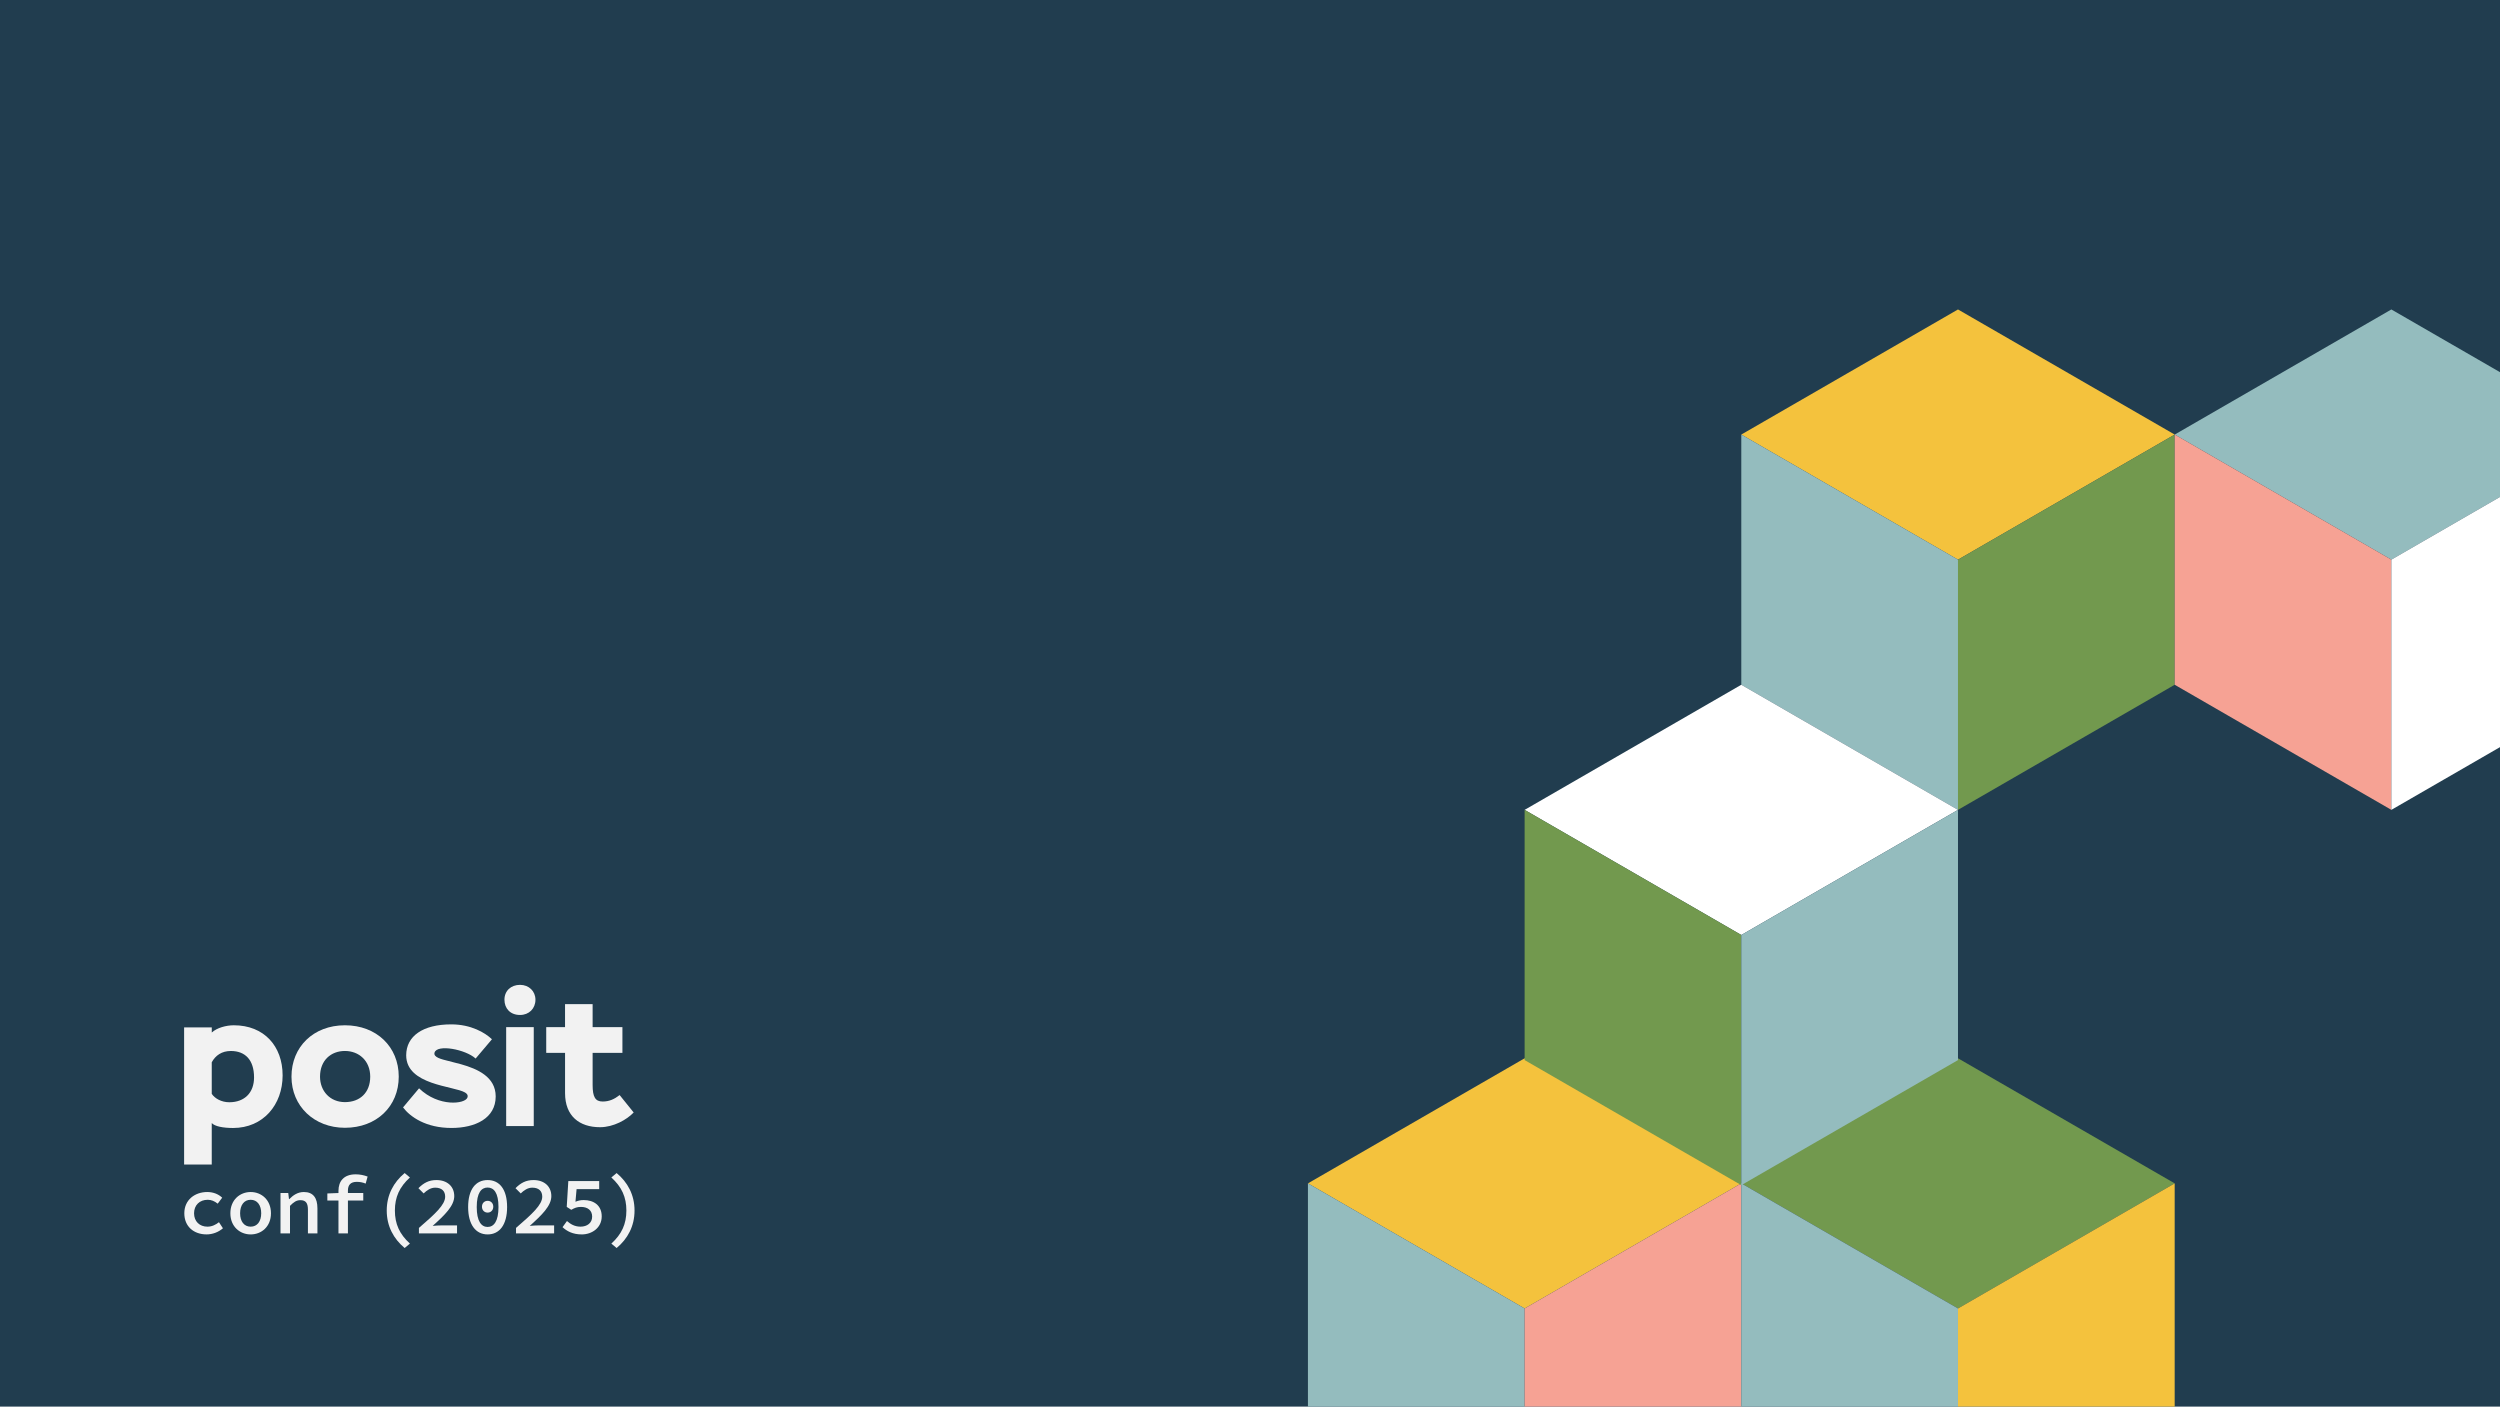 <?xml version="1.0" encoding="UTF-8"?>
<svg id="Artwork" xmlns="http://www.w3.org/2000/svg" xmlns:xlink="http://www.w3.org/1999/xlink" viewBox="0 0 959.76 540">
  <defs>
    <style>
      .cls-1 {
        fill: #f6a294;
      }

      .cls-2 {
        fill: #f4c23d;
      }

      .cls-3 {
        fill: #72994e;
      }

      .cls-4 {
        fill: #fff;
      }

      .cls-5 {
        fill: #94bcbe;
      }

      .cls-6 {
        fill: #213d4f;
      }

      .cls-7 {
        fill: #f2f2f2;
      }

      .cls-8 {
        clip-path: url(#clippath);
      }
    </style>
    <clipPath id="clippath">
      <rect class="cls-6" x="-3.73" y="-3.18" width="967.22" height="546.36"/>
    </clipPath>
  </defs>
  <g>
    <rect class="cls-6" x="-3.73" y="-3.18" width="967.22" height="546.36"/>
    <g class="cls-8">
      <g>
        <polygon class="cls-2" points="502.12 454.3 585.31 406.28 668.49 454.3 585.31 502.33 502.12 454.3"/>
        <polygon class="cls-5" points="502.12 454.3 585.31 502.33 585.31 598.39 502.12 550.36 502.12 454.3"/>
        <polygon class="cls-1" points="668.49 454.3 668.49 550.36 585.31 598.39 585.31 502.33 668.49 454.3"/>
        <polygon class="cls-3" points="668.49 454.3 751.68 406.28 834.87 454.3 751.68 502.33 668.49 454.3"/>
        <polygon class="cls-5" points="668.49 454.3 751.68 502.33 751.68 598.39 668.49 550.36 668.49 454.3"/>
        <polygon class="cls-2" points="834.87 454.3 834.87 550.36 751.68 598.39 751.68 502.33 834.87 454.3"/>
        <polygon class="cls-2" points="668.49 166.83 751.68 118.8 834.87 166.83 751.68 214.86 668.49 166.83"/>
        <polygon class="cls-5" points="668.49 166.83 751.68 214.86 751.68 310.91 668.49 262.88 668.49 166.83"/>
        <polygon class="cls-3" points="834.87 166.83 834.87 262.88 751.68 310.91 751.68 214.86 834.87 166.83"/>
        <polygon class="cls-4" points="585.31 310.91 668.49 262.88 751.68 310.91 668.49 358.94 585.31 310.91"/>
        <polygon class="cls-3" points="585.31 310.91 668.49 358.94 668.49 454.99 585.31 406.97 585.31 310.91"/>
        <polygon class="cls-5" points="751.68 310.91 751.68 406.97 668.49 454.99 668.49 358.94 751.68 310.91"/>
        <polygon class="cls-5" points="834.87 166.83 918.05 118.8 1001.24 166.83 918.05 214.86 834.87 166.83"/>
        <polygon class="cls-1" points="834.87 166.83 918.05 214.86 918.05 310.91 834.87 262.88 834.87 166.83"/>
        <polygon class="cls-4" points="1001.24 166.83 1001.24 262.88 918.05 310.91 918.05 214.86 1001.24 166.83"/>
      </g>
    </g>
  </g>
  <g>
    <g>
      <path class="cls-7" d="M70.76,465.78c0-5.18,4.08-8.16,8.81-8.16,2.48,0,4.44.94,5.73,2.18l-1.72,2.29c-1.23-.97-2.44-1.49-3.83-1.49-3.11,0-5.25,2.06-5.25,5.18s2.11,5.14,5.14,5.14c1.77,0,3.23-.78,4.42-1.71l1.53,2.33c-1.8,1.55-4.07,2.35-6.27,2.35-4.87,0-8.56-2.97-8.56-8.12Z"/>
      <path class="cls-7" d="M88.44,465.78c0-5.18,3.7-8.16,7.79-8.16s7.79,2.97,7.79,8.16-3.7,8.12-7.79,8.12-7.79-2.97-7.79-8.12ZM100.28,465.78c0-3.12-1.52-5.18-4.05-5.18s-4.05,2.06-4.05,5.18,1.52,5.14,4.05,5.14,4.05-2.04,4.05-5.14Z"/>
      <path class="cls-7" d="M107.68,458h2.98l.28,2.33h.13c1.48-1.5,3.23-2.71,5.59-2.71,3.59,0,5.2,2.29,5.2,6.28v9.61h-3.65v-9.13c0-2.49-.8-3.63-2.89-3.63-1.53,0-2.57.74-3.99,2.18v10.58h-3.65v-15.51Z"/>
      <path class="cls-7" d="M125.68,458.17l4.37-.17h9.41v2.89h-13.79s0-2.72,0-2.72ZM129.94,457.16c0-3.66,2.03-6.33,6.61-6.33,1.66,0,3.2.34,4.58.86l-.75,2.7c-1.12-.46-2.16-.67-3.42-.67-2.37,0-3.39,1.2-3.39,3.37v16.42h-3.63v-16.36Z"/>
      <path class="cls-7" d="M148.47,464.73c0-6.01,2.63-10.86,6.88-14.39l2.02,1.7c-3.99,3.62-5.77,7.54-5.77,12.69s1.78,9.07,5.77,12.69l-2.02,1.7c-4.25-3.53-6.88-8.37-6.88-14.39Z"/>
      <path class="cls-7" d="M160.83,471.4c6.28-5.42,10.07-8.89,10.07-12,0-2.12-1.3-3.45-3.83-3.45-1.74,0-3.21,1.03-4.43,2.21l-2.01-2.01c1.96-1.97,3.96-3.12,6.92-3.12,4.14,0,6.84,2.45,6.84,6.17s-3.63,7.26-8.29,11.42c1.21-.11,2.58-.19,3.7-.19h5.66s0,3.09,0,3.09h-14.63v-2.12Z"/>
      <path class="cls-7" d="M179.72,463.39c0-6.79,2.91-10.36,7.48-10.36,4.57,0,7.48,3.56,7.48,10.36s-2.91,10.51-7.48,10.51-7.48-3.75-7.48-10.51ZM191.37,463.39c0-5.49-1.78-7.49-4.18-7.49s-4.17,2-4.17,7.49,1.78,7.64,4.17,7.64,4.18-2.15,4.18-7.64ZM185.03,463.25c0-1.38.97-2.25,2.17-2.25s2.17.87,2.17,2.25-.97,2.27-2.17,2.27-2.17-.87-2.17-2.27Z"/>
      <path class="cls-7" d="M198.1,471.4c6.28-5.42,10.07-8.89,10.07-12,0-2.12-1.3-3.45-3.83-3.45-1.74,0-3.21,1.03-4.43,2.21l-2.01-2.01c1.96-1.97,3.96-3.12,6.92-3.12,4.14,0,6.84,2.45,6.84,6.17s-3.63,7.26-8.29,11.42c1.21-.11,2.58-.19,3.7-.19h5.66v3.09h-14.63v-2.12Z"/>
      <path class="cls-7" d="M215.96,471.11l1.7-2.35c1.33,1.15,2.92,2.16,5.2,2.16,2.54,0,4.47-1.42,4.47-3.85s-1.75-3.73-4.28-3.73c-1.5,0-2.35.33-3.74,1.11l-1.74-1.12.61-9.92h11.85v3.11h-8.68l-.43,4.83c1.04-.41,1.92-.64,3.17-.64,3.77,0,6.91,1.96,6.91,6.27s-3.67,6.92-7.66,6.92c-3.54,0-5.77-1.3-7.38-2.78Z"/>
      <path class="cls-7" d="M234.7,477.42c3.99-3.62,5.77-7.54,5.77-12.69s-1.78-9.07-5.77-12.69l2.02-1.7c4.25,3.53,6.88,8.37,6.88,14.39s-2.63,10.86-6.88,14.39l-2.02-1.7Z"/>
    </g>
    <g>
      <path class="cls-7" d="M132.42,393.61c12.12,0,20.66,8.25,20.66,19.71s-8.54,19.64-20.66,19.64c-11.76,0-20.52-8.25-20.52-19.64s8.4-19.71,20.52-19.71M132.42,423.11c5.77,0,9.71-3.65,9.71-9.78s-4.38-9.86-9.71-9.86-9.56,3.58-9.56,9.86c0,5.55,3.87,9.78,9.56,9.78"/>
      <path class="cls-7" d="M199.65,378.09c3.43,0,5.91,2.46,5.91,5.7,0,3.41-2.48,5.86-5.91,5.86-3.72,0-5.99-2.46-5.99-5.86s2.48-5.7,5.99-5.7M194.32,394.33h10.59v37.97h-10.59v-37.97Z"/>
      <path class="cls-7" d="M209.69,394.33h7.23v-8.83h10.59v8.83h11.44v9.86h-11.44v12.34c0,4.6,1.02,6.35,3.87,6.35,2.48,0,4.45-.88,6.5-2.48l5.39,6.69c-2.63,2.77-7.73,5.65-12.91,5.65-7.96,0-13.43-4.31-13.43-13.07v-15.48h-7.23v-9.86Z"/>
      <path class="cls-7" d="M188.85,398.97c-2.59-2.49-7.98-5.71-15.62-5.71-10.88,0-17.29,4.5-17.29,11.88,0,11.46,18.25,11.73,22.56,14.26.78.44,1.24,1.04.96,1.92-.81,2.54-11.04,3.78-18.58-3.51l-6.15,7.33c2.74,3.63,8.78,7.89,18.59,7.89,9.11,0,16.98-3.69,16.98-12.1,0-7.54-7.03-10.58-13.27-12.35-1.78-.49-3.5-.89-4.98-1.29-2.46-.63-5.76-1.34-5.23-3.18.96-3.34,11.94-1.25,15.78,2.27l6.27-7.41Z"/>
      <path class="cls-7" d="M70.69,394.42h10.61v1.97c1.97-1.83,5.56-2.78,8.48-2.78,11.56,0,18.72,7.97,18.72,19.24s-7.46,20.19-19.02,20.19c-3.66,0-7.02-.58-8.19-1.9v15.94h-10.61v-52.66ZM81.29,407.8v12.14c1.17,1.76,3.73,3.22,6.73,3.22,5.92,0,9.51-3.73,9.51-9.51,0-6.73-3.36-10.17-8.92-10.17-3.51,0-5.92,1.76-7.31,4.32"/>
    </g>
  </g>
</svg>